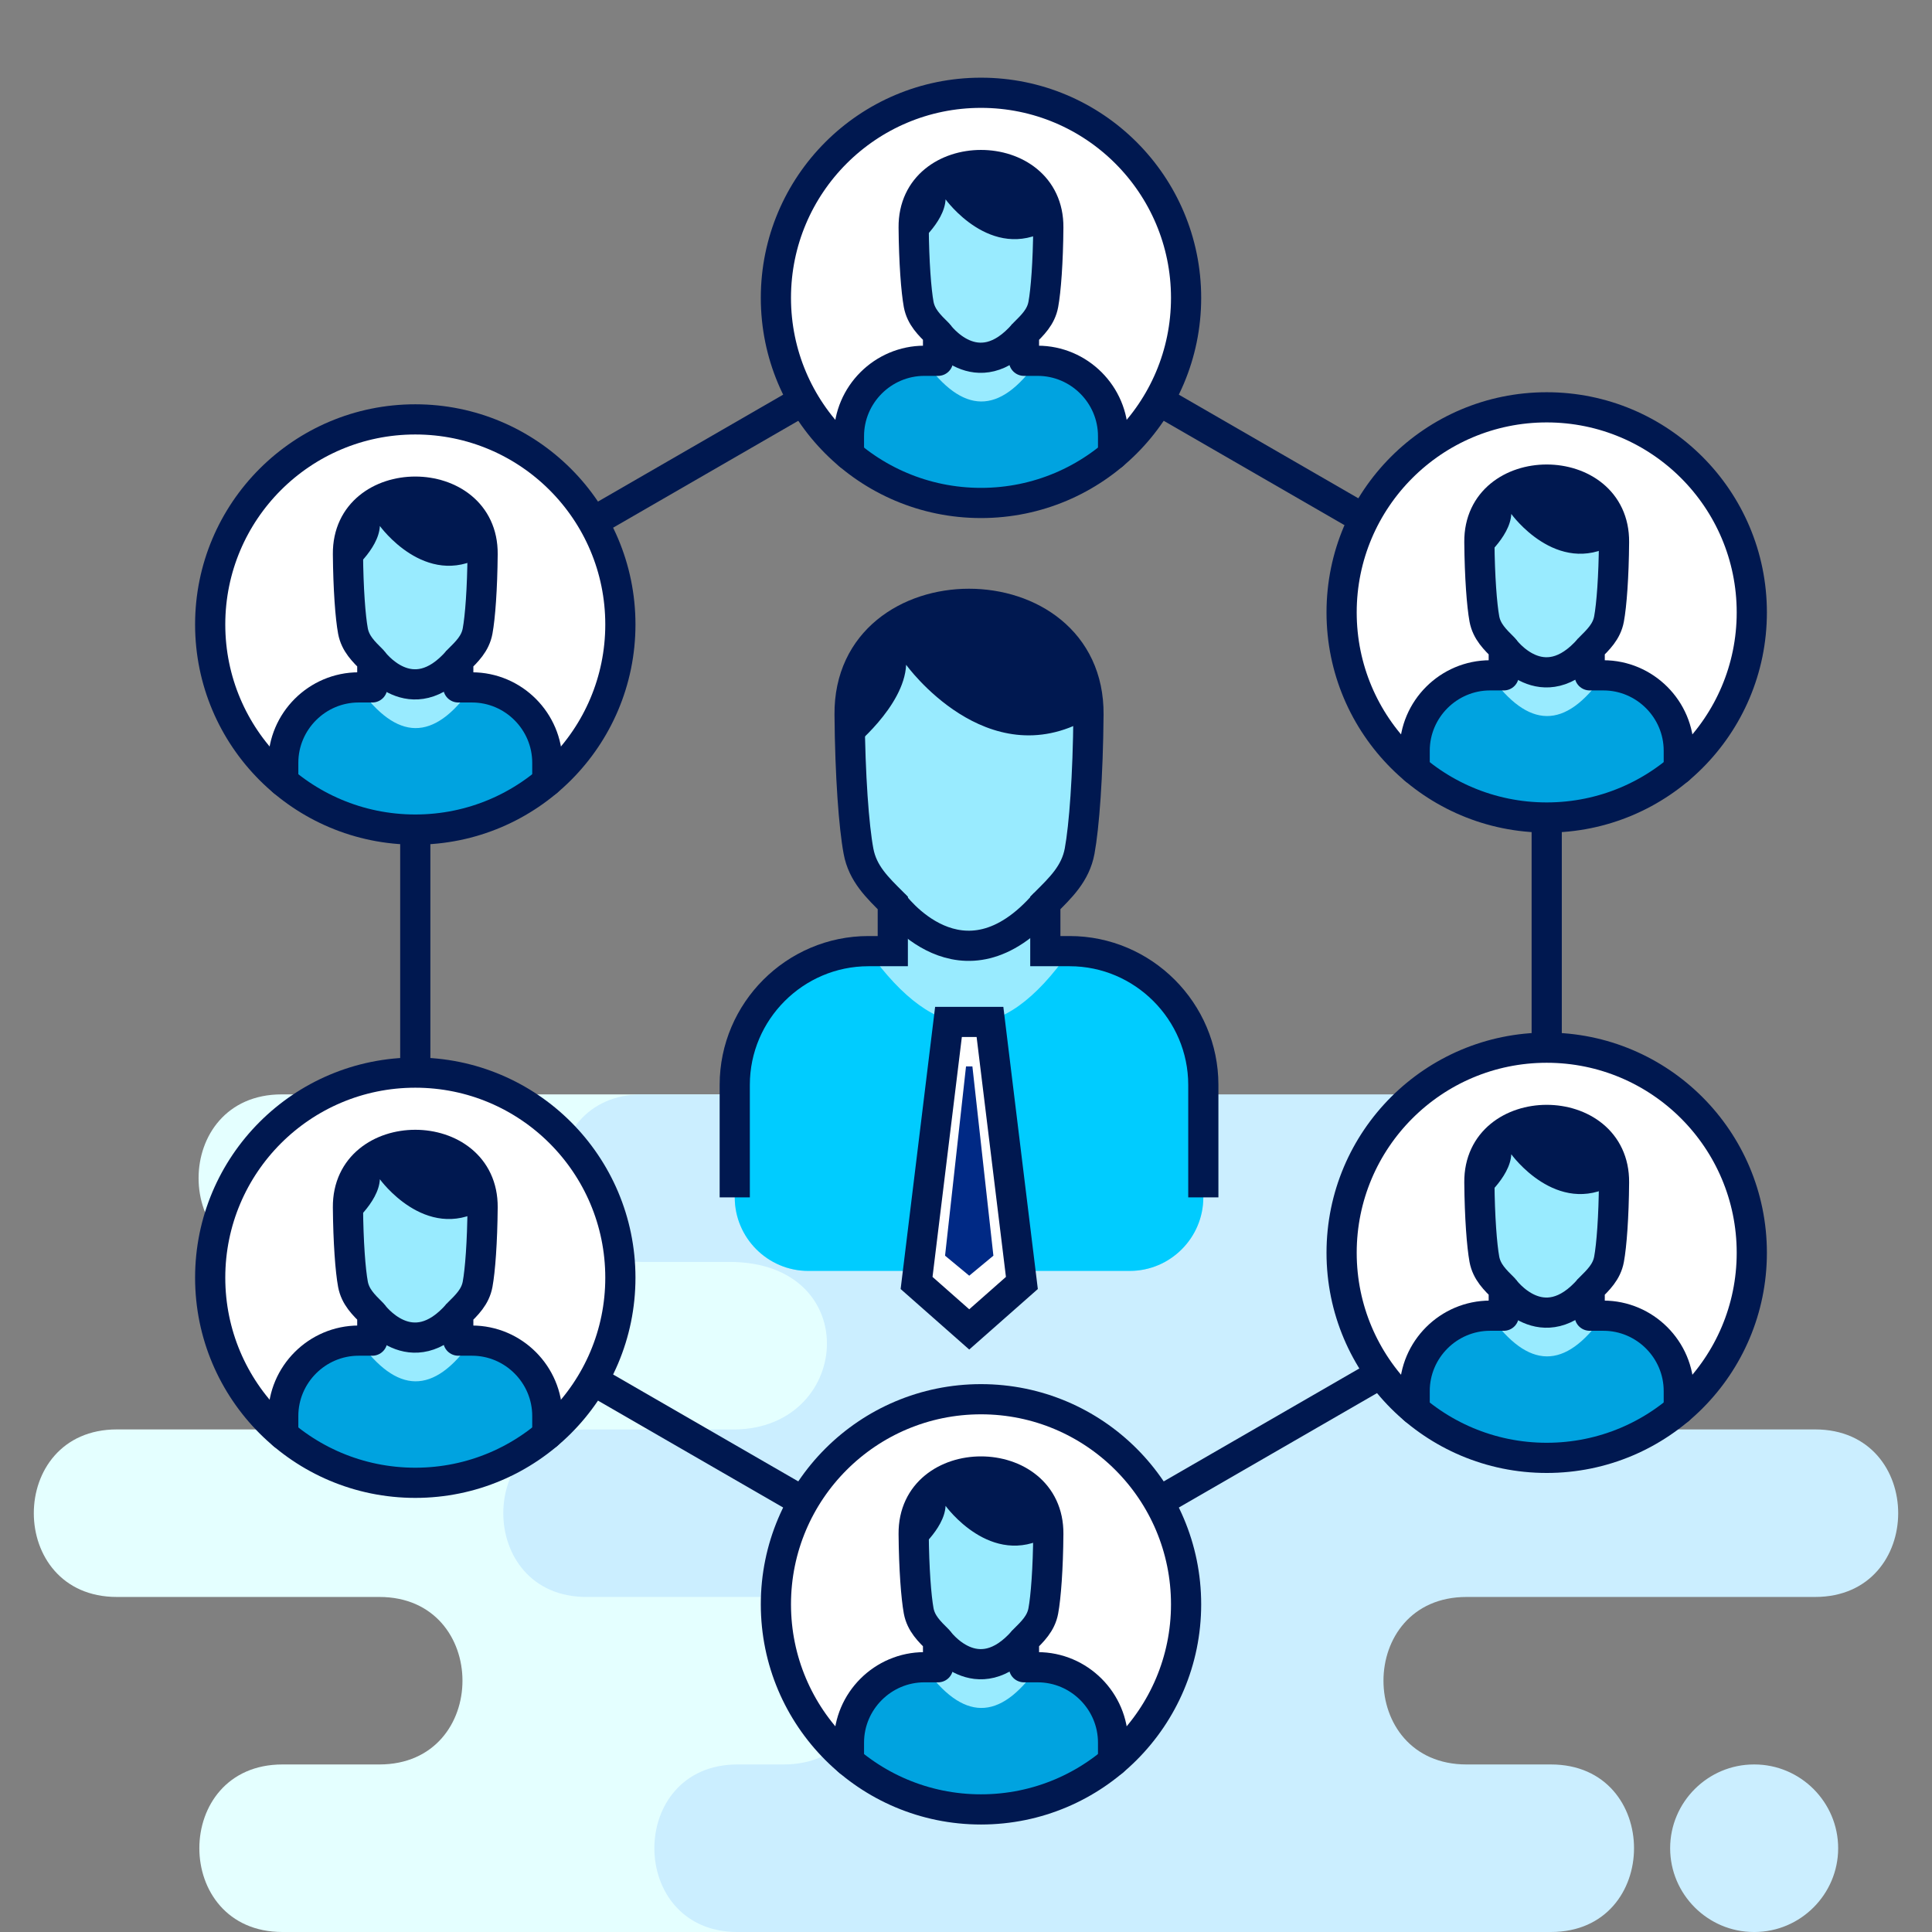 <?xml version="1.0" encoding="UTF-8" standalone="no"?>
<svg
   xmlns:dc="http://purl.org/dc/elements/1.1/"
   xmlns:cc="http://creativecommons.org/ns#"
   xmlns:rdf="http://www.w3.org/1999/02/22-rdf-syntax-ns#"
   xmlns:svg="http://www.w3.org/2000/svg"
   xmlns="http://www.w3.org/2000/svg"
   xmlns:sodipodi="http://sodipodi.sourceforge.net/DTD/sodipodi-0.dtd"
   xmlns:inkscape="http://www.inkscape.org/namespaces/inkscape"
   height="256px"
   style="shape-rendering:geometricPrecision; text-rendering:geometricPrecision; image-rendering:optimizeQuality; fill-rule:evenodd; clip-rule:evenodd"
   version="1.1"
   viewBox="0 0 45169 45169"
   width="256px"
   xml:space="preserve"
   id="svg6549"
   sodipodi:docname="integrantes.svg"
   inkscape:version="0.92.3 (2405546, 2018-03-11)"><rect x="0" y="0" width="45169" height="45169" fill="#808080" stroke="none"/><sodipodi:namedview
     pagecolor="#ffffff"
     bordercolor="#666666"
     borderopacity="1"
     objecttolerance="10"
     gridtolerance="10"
     guidetolerance="10"
     inkscape:pageopacity="0"
     inkscape:pageshadow="2"
     inkscape:window-width="1920"
     inkscape:window-height="1001"
     id="namedview6551"
     showgrid="false"
     inkscape:zoom="2.6074563"
     inkscape:cx="123.25379"
     inkscape:cy="134.3738"
     inkscape:window-x="-9"
     inkscape:window-y="-9"
     inkscape:window-maximized="1"
     inkscape:current-layer="svg6549" /><defs
     id="defs6413"><style
       type="text/css"
       id="style6411">
   <![CDATA[
    .str0 {stroke:#001850;stroke-width:705.76}
    .str1 {stroke:#001850;stroke-width:705.76;stroke-linecap:round;stroke-linejoin:round}
    .fil2 {fill:none}
    .fil5 {fill:#001850}
    .fil7 {fill:#002985}
    .fil8 {fill:#00A3E0}
    .fil4 {fill:#00CCFF}
    .fil3 {fill:#99EBFF}
    .fil1 {fill:#CBEEFF}
    .fil0 {fill:#E4FFFF}
    .fil6 {fill:white}
   ]]>
  </style></defs><g
     id="Layer_x0020_1"><path
       class="fil0"
       d="M6604 41252l2265 0c2591,0 2591,-3916 0,-3916l-6136 0c-2590,0 -2590,-3917 0,-3917l6011 0c2591,0 2591,-3916 0,-3916l-2158 0c-2591,0 -2591,-3917 0,-3917l10753 0 3825 0 5831 0c2591,0 2591,3917 0,3917l-1079 0c-2591,0 -2591,3916 0,3916l2943 0c2591,0 2591,3917 0,3917l-3068 0c-2591,0 -2591,3916 0,3916l943 0c2591,0 2591,3917 0,3917l-5570 0 -3825 0 -10735 0c-2591,0 -2591,-3917 0,-3917z"
       id="path6415" /><path
       class="fil1"
       d="M18323 25586l20168 0c2591,0 2590,3917 0,3917l-2011 0c-2737,0 -2979,3916 300,3916l5656 0c2590,0 2590,3917 0,3917l-8148 0c-2591,0 -2591,3916 0,3916l1972 0c2590,0 2590,3917 0,3917l-17937 0 -1081 0c-2591,0 -2591,-3917 0,-3917l1081 0c2607,0 2716,-3916 0,-3916l-4613 0c-2591,0 -2591,-3917 0,-3917l3343 0c2868,88 3208,-3916 0,-3916l-2042 0c-2591,0 -2591,-3917 0,-3917l3312 0 0 0zm22694 15666l-12 0c-1077,0 -1958,881 -1958,1958l0 1c0,1077 881,1958 1958,1958l12 0c1077,0 1958,-881 1958,-1958l0 -1c0,-1077 -881,-1958 -1958,-1958z"
       id="path6417" /><polygon
       class="fil2 str0"
       points="22935,6964 29548,10782 36161,14600 36161,22236 36161,29872 29548,33690 22935,37508 16322,33690 9709,29872 9709,22236 9709,14600 16322,10782 "
       id="polygon6421" /><path
       class="fil3"
       d="M20303 22237l570 0 0 -1127c-357,-356 -705,-684 -802,-1211 -107,-573 -196,-1753 -208,-3193 -29,-3452 5614,-3452 5585,0 -12,1440 -101,2620 -207,3193 -98,527 -446,855 -802,1211l0 1127 569 0c1719,0 3125,1407 3125,3126l0 2631c0,946 -773,1719 -1718,1719l-7519 0c-945,0 -1718,-773 -1718,-1719l0 -2631c0,-1719 1406,-3126 3125,-3126z"
       id="path6423" /><path
       class="fil4"
       d="M20303 22237c1591,2216 3108,2286 4705,0 1719,0 3125,1407 3125,3126l0 2631c0,946 -773,1719 -1718,1719l-7519 0c-945,0 -1718,-773 -1718,-1719l0 -2631c0,-1719 1406,-3126 3125,-3126z"
       id="path6425" /><path
       class="fil5"
       d="M19877 17464l30 38c0,0 1232,-975 1278,-1960 0,0 1878,2611 4248,1265 5,-3 9,-6 14,-9l1 -92c29,-3452 -5614,-3452 -5585,0 2,262 7,515 14,758z"
       id="path6427" /><path
       class="fil2 str0"
       d="M17178 27994l0 -2631c0,-1719 1406,-3126 3125,-3126l570 0 0 -1127c-357,-356 -705,-684 -802,-1211 -107,-573 -196,-1753 -208,-3193 -29,-3452 5614,-3452 5585,0 -12,1440 -101,2620 -207,3193 -98,527 -446,855 -802,1211l0 1127 569 0c1719,0 3125,1407 3125,3126l0 2631"
       id="path6429" /><path
       class="fil2 str0"
       d="M20873 21110c0,0 1616,2255 3566,0"
       id="path6431" /><polygon
       class="fil6"
       points="22660,31081 21429,29995 22175,23892 23145,23892 23891,29995 "
       id="polygon6433" /><polygon
       class="fil7"
       points="22660,29825 23225,29357 22734,24932 22585,24932 22095,29357 "
       id="polygon6435" /><polygon
       class="fil2 str0"
       points="22660,31081 21429,29995 22175,23892 23145,23892 23891,29995 "
       id="polygon6437" /><circle
       class="fil6"
       cx="22935"
       cy="6964"
       r="4795"
       id="circle6439" /><path
       class="fil3"
       d="M21610 8435l321 0 0 -636c-201,-200 -397,-385 -453,-682 -59,-323 -110,-988 -117,-1800 -16,-1945 3164,-1945 3148,0 -6,812 -57,1477 -117,1800 -55,297 -251,482 -452,682l0 636 321 0c969,0 1762,793 1762,1761l0 436c-835,703 -1912,1127 -3088,1127 -1176,0 -2253,-424 -3087,-1127l0 -436c0,-968 793,-1761 1762,-1761z"
       id="path6441" /><path
       class="fil8"
       d="M21610 8435c896,1249 1751,1288 2651,0 969,0 1762,793 1762,1761l0 436c-835,703 -1912,1127 -3088,1127 -1176,0 -2253,-424 -3087,-1127l0 -436c0,-968 793,-1761 1762,-1761z"
       id="path6443" /><path
       class="fil5"
       d="M21369 5745l17 21c0,0 695,-549 721,-1105 0,0 1058,1472 2393,713 3,-1 6,-3 9,-5l0 -52c16,-1945 -3164,-1945 -3148,0 2,148 4,291 8,428z"
       id="path6445" /><path
       class="fil2 str1"
       d="M19848 10632l0 -436c0,-968 793,-1761 1762,-1761l321 0 0 -636c-201,-200 -397,-385 -453,-682 -59,-323 -110,-988 -117,-1800 -16,-1945 3164,-1945 3148,0 -6,812 -57,1477 -117,1800 -55,297 -251,482 -452,682l0 636 321 0c969,0 1762,793 1762,1761l0 436"
       id="path6447" /><path
       class="fil2 str0"
       d="M21931 7799c0,0 910,1272 2009,0"
       id="path6449" /><circle
       class="fil2 str0"
       cx="22935"
       cy="6964"
       r="4795"
       id="circle6451" /><circle
       class="fil6"
       cx="36161"
       cy="14318"
       r="4795"
       id="circle6453" /><path
       class="fil3"
       d="M34836 15789l321 0 0 -635c-201,-201 -397,-386 -453,-683 -59,-322 -110,-987 -117,-1799 -16,-1946 3164,-1946 3148,0 -6,812 -57,1477 -117,1799 -55,297 -251,482 -452,683l0 635 321 0c969,0 1762,793 1762,1762l0 436c-835,703 -1912,1126 -3088,1126 -1176,0 -2253,-423 -3087,-1126l0 -436c0,-969 793,-1762 1762,-1762z"
       id="path6455" /><path
       class="fil8"
       d="M34836 15789c896,1249 1751,1289 2651,0 969,0 1762,793 1762,1762l0 436c-835,703 -1912,1126 -3088,1126 -1176,0 -2253,-423 -3087,-1126l0 -436c0,-969 793,-1762 1762,-1762z"
       id="path6457" /><path
       class="fil5"
       d="M34595 13099l17 22c0,0 695,-550 721,-1105 0,0 1058,1472 2394,713 2,-2 5,-3 8,-5l0 -52c16,-1946 -3164,-1946 -3148,0 2,148 4,290 8,427z"
       id="path6459" /><path
       class="fil2 str1"
       d="M33074 17987l0 -436c0,-969 793,-1762 1762,-1762l321 0 0 -635c-201,-201 -397,-386 -453,-683 -59,-322 -110,-987 -117,-1799 -16,-1946 3164,-1946 3148,0 -6,812 -57,1477 -117,1799 -55,297 -251,482 -452,683l0 635 321 0c969,0 1762,793 1762,1762l0 436"
       id="path6461" /><path
       class="fil2 str0"
       d="M35157 15154c0,0 910,1271 2009,0"
       id="path6463" /><circle
       class="fil2 str0"
       cx="36161"
       cy="14318"
       r="4795"
       id="circle6465" /><circle
       class="fil6"
       cx="36161"
       cy="29289"
       r="4795"
       id="circle6467" /><path
       class="fil3"
       d="M34836 30760l321 0 0 -636c-201,-200 -397,-385 -453,-682 -59,-323 -110,-988 -117,-1800 -16,-1945 3164,-1945 3148,0 -6,812 -57,1477 -117,1800 -55,297 -251,482 -452,682l0 636 321 0c969,0 1762,792 1762,1761l0 436c-835,703 -1912,1126 -3088,1126 -1176,0 -2253,-423 -3087,-1126l0 -436c0,-969 793,-1761 1762,-1761z"
       id="path6469" /><path
       class="fil8"
       d="M34836 30760c896,1249 1751,1288 2651,0 969,0 1762,792 1762,1761l0 436c-835,703 -1912,1126 -3088,1126 -1176,0 -2253,-423 -3087,-1126l0 -436c0,-969 793,-1761 1762,-1761z"
       id="path6471" /><path
       class="fil5"
       d="M34595 28070l17 21c0,0 695,-550 721,-1105 0,0 1058,1472 2394,713 2,-1 5,-3 8,-5l0 -52c16,-1945 -3164,-1945 -3148,0 2,148 4,291 8,428z"
       id="path6473" /><path
       class="fil2 str1"
       d="M33074 32957l0 -436c0,-969 793,-1761 1762,-1761l321 0 0 -636c-201,-200 -397,-385 -453,-682 -59,-323 -110,-988 -117,-1800 -16,-1945 3164,-1945 3148,0 -6,812 -57,1477 -117,1800 -55,297 -251,482 -452,682l0 636 321 0c969,0 1762,792 1762,1761l0 436"
       id="path6475" /><path
       class="fil2 str0"
       d="M35157 30124c0,0 910,1271 2009,0"
       id="path6477" /><circle
       class="fil2 str0"
       cx="36161"
       cy="29289"
       r="4795"
       id="circle6479" /><circle
       class="fil6"
       cx="22935"
       cy="37508"
       r="4795"
       id="circle6481" /><path
       class="fil3"
       d="M21610 38979l321 0 0 -636c-201,-200 -397,-385 -453,-682 -59,-323 -110,-988 -117,-1799 -16,-1946 3164,-1946 3148,0 -6,811 -57,1476 -117,1799 -55,297 -251,482 -452,682l0 636 321 0c969,0 1762,793 1762,1762l0 435c-835,703 -1912,1127 -3088,1127 -1176,0 -2253,-424 -3087,-1127l0 -435c0,-969 793,-1762 1762,-1762z"
       id="path6483" /><path
       class="fil8"
       d="M21610 38979c896,1249 1751,1289 2651,0 969,0 1762,793 1762,1762l0 435c-835,703 -1912,1127 -3088,1127 -1176,0 -2253,-424 -3087,-1127l0 -435c0,-969 793,-1762 1762,-1762z"
       id="path6485" /><path
       class="fil5"
       d="M21369 36289l17 22c0,0 695,-550 721,-1105 0,0 1058,1471 2393,713 3,-2 6,-4 9,-5l0 -52c16,-1946 -3164,-1946 -3148,0 2,147 4,290 8,427z"
       id="path6487" /><path
       class="fil2 str1"
       d="M19848 41176l0 -435c0,-969 793,-1762 1762,-1762l321 0 0 -636c-201,-200 -397,-385 -453,-682 -59,-323 -110,-988 -117,-1799 -16,-1946 3164,-1946 3148,0 -6,811 -57,1476 -117,1799 -55,297 -251,482 -452,682l0 636 321 0c969,0 1762,793 1762,1762l0 435"
       id="path6489" /><path
       class="fil2 str0"
       d="M21931 38343c0,0 910,1272 2009,0"
       id="path6491" /><circle
       class="fil2 str0"
       cx="22935"
       cy="37508"
       r="4795"
       id="circle6493" /><circle
       class="fil6"
       cx="9709"
       cy="29872"
       r="4795"
       id="circle6495" /><path
       class="fil3"
       d="M8384 31343l320 0 0 -636c-201,-200 -396,-385 -452,-682 -60,-323 -110,-988 -117,-1799 -16,-1946 3164,-1946 3148,0 -7,811 -57,1476 -117,1799 -55,297 -251,482 -452,682l0 636 321 0c969,0 1761,793 1761,1762l0 435c-834,703 -1911,1127 -3087,1127 -1176,0 -2253,-424 -3087,-1127l0 -435c0,-969 793,-1762 1762,-1762z"
       id="path6497" /><path
       class="fil8"
       d="M8384 31343c896,1249 1751,1288 2651,0 969,0 1761,793 1761,1762l0 435c-834,703 -1911,1127 -3087,1127 -1176,0 -2253,-424 -3087,-1127l0 -435c0,-969 793,-1762 1762,-1762z"
       id="path6499" /><path
       class="fil5"
       d="M8143 28653l17 22c0,0 695,-550 721,-1105 0,0 1058,1471 2393,713 3,-2 6,-4 9,-5l0 -52c16,-1946 -3164,-1946 -3148,0 2,147 4,290 8,427z"
       id="path6501" /><path
       class="fil2 str1"
       d="M6622 33540l0 -435c0,-969 793,-1762 1762,-1762l320 0 0 -636c-201,-200 -396,-385 -452,-682 -60,-323 -110,-988 -117,-1799 -16,-1946 3164,-1946 3148,0 -7,811 -57,1476 -117,1799 -55,297 -251,482 -452,682l0 636 321 0c969,0 1761,793 1761,1762l0 435"
       id="path6503" /><path
       class="fil2 str0"
       d="M8704 30707c0,0 911,1272 2010,0"
       id="path6505" /><circle
       class="fil2 str0"
       cx="9709"
       cy="29872"
       r="4795"
       id="circle6507" /><circle
       class="fil6"
       cx="9709"
       cy="14600"
       r="4795"
       id="circle6509" /><path
       class="fil3"
       d="M8384 16071l320 0 0 -636c-201,-200 -396,-385 -452,-682 -60,-323 -110,-988 -117,-1800 -16,-1945 3164,-1945 3148,0 -7,812 -57,1477 -117,1800 -55,297 -251,482 -452,682l0 636 321 0c969,0 1761,793 1761,1762l0 435c-834,703 -1911,1127 -3087,1127 -1176,0 -2253,-424 -3087,-1127l0 -435c0,-969 793,-1762 1762,-1762z"
       id="path6511" /><path
       class="fil8"
       d="M8384 16071c896,1249 1751,1288 2651,0 969,0 1761,793 1761,1761l0 436c-834,703 -1911,1127 -3087,1127 -1176,0 -2253,-424 -3087,-1127l0 -436c0,-968 793,-1761 1762,-1761z"
       id="path6513" /><path
       class="fil5"
       d="M8143 13381l17 21c0,0 695,-549 721,-1105 0,0 1058,1472 2393,713 3,-1 6,-3 9,-4l0 -53c16,-1945 -3164,-1945 -3148,0 2,148 4,291 8,428z"
       id="path6515" /><path
       class="fil2 str1"
       d="M6622 18268l0 -435c0,-969 793,-1762 1762,-1762l320 0 0 -636c-201,-200 -396,-385 -452,-682 -60,-323 -110,-988 -117,-1800 -16,-1945 3164,-1945 3148,0 -7,812 -57,1477 -117,1800 -55,297 -251,482 -452,682l0 636 321 0c969,0 1761,793 1761,1762l0 435"
       id="path6517" /><path
       class="fil2 str0"
       d="M8704 15435c0,0 911,1272 2010,0"
       id="path6519" /><circle
       class="fil2 str0"
       cx="9709"
       cy="14600"
       r="4795"
       id="circle6521" /></g><g
     id="Layer_x0020_2"><rect
       class="fil2"
       height="45169"
       width="45169"
       id="rect6546" /></g></svg>